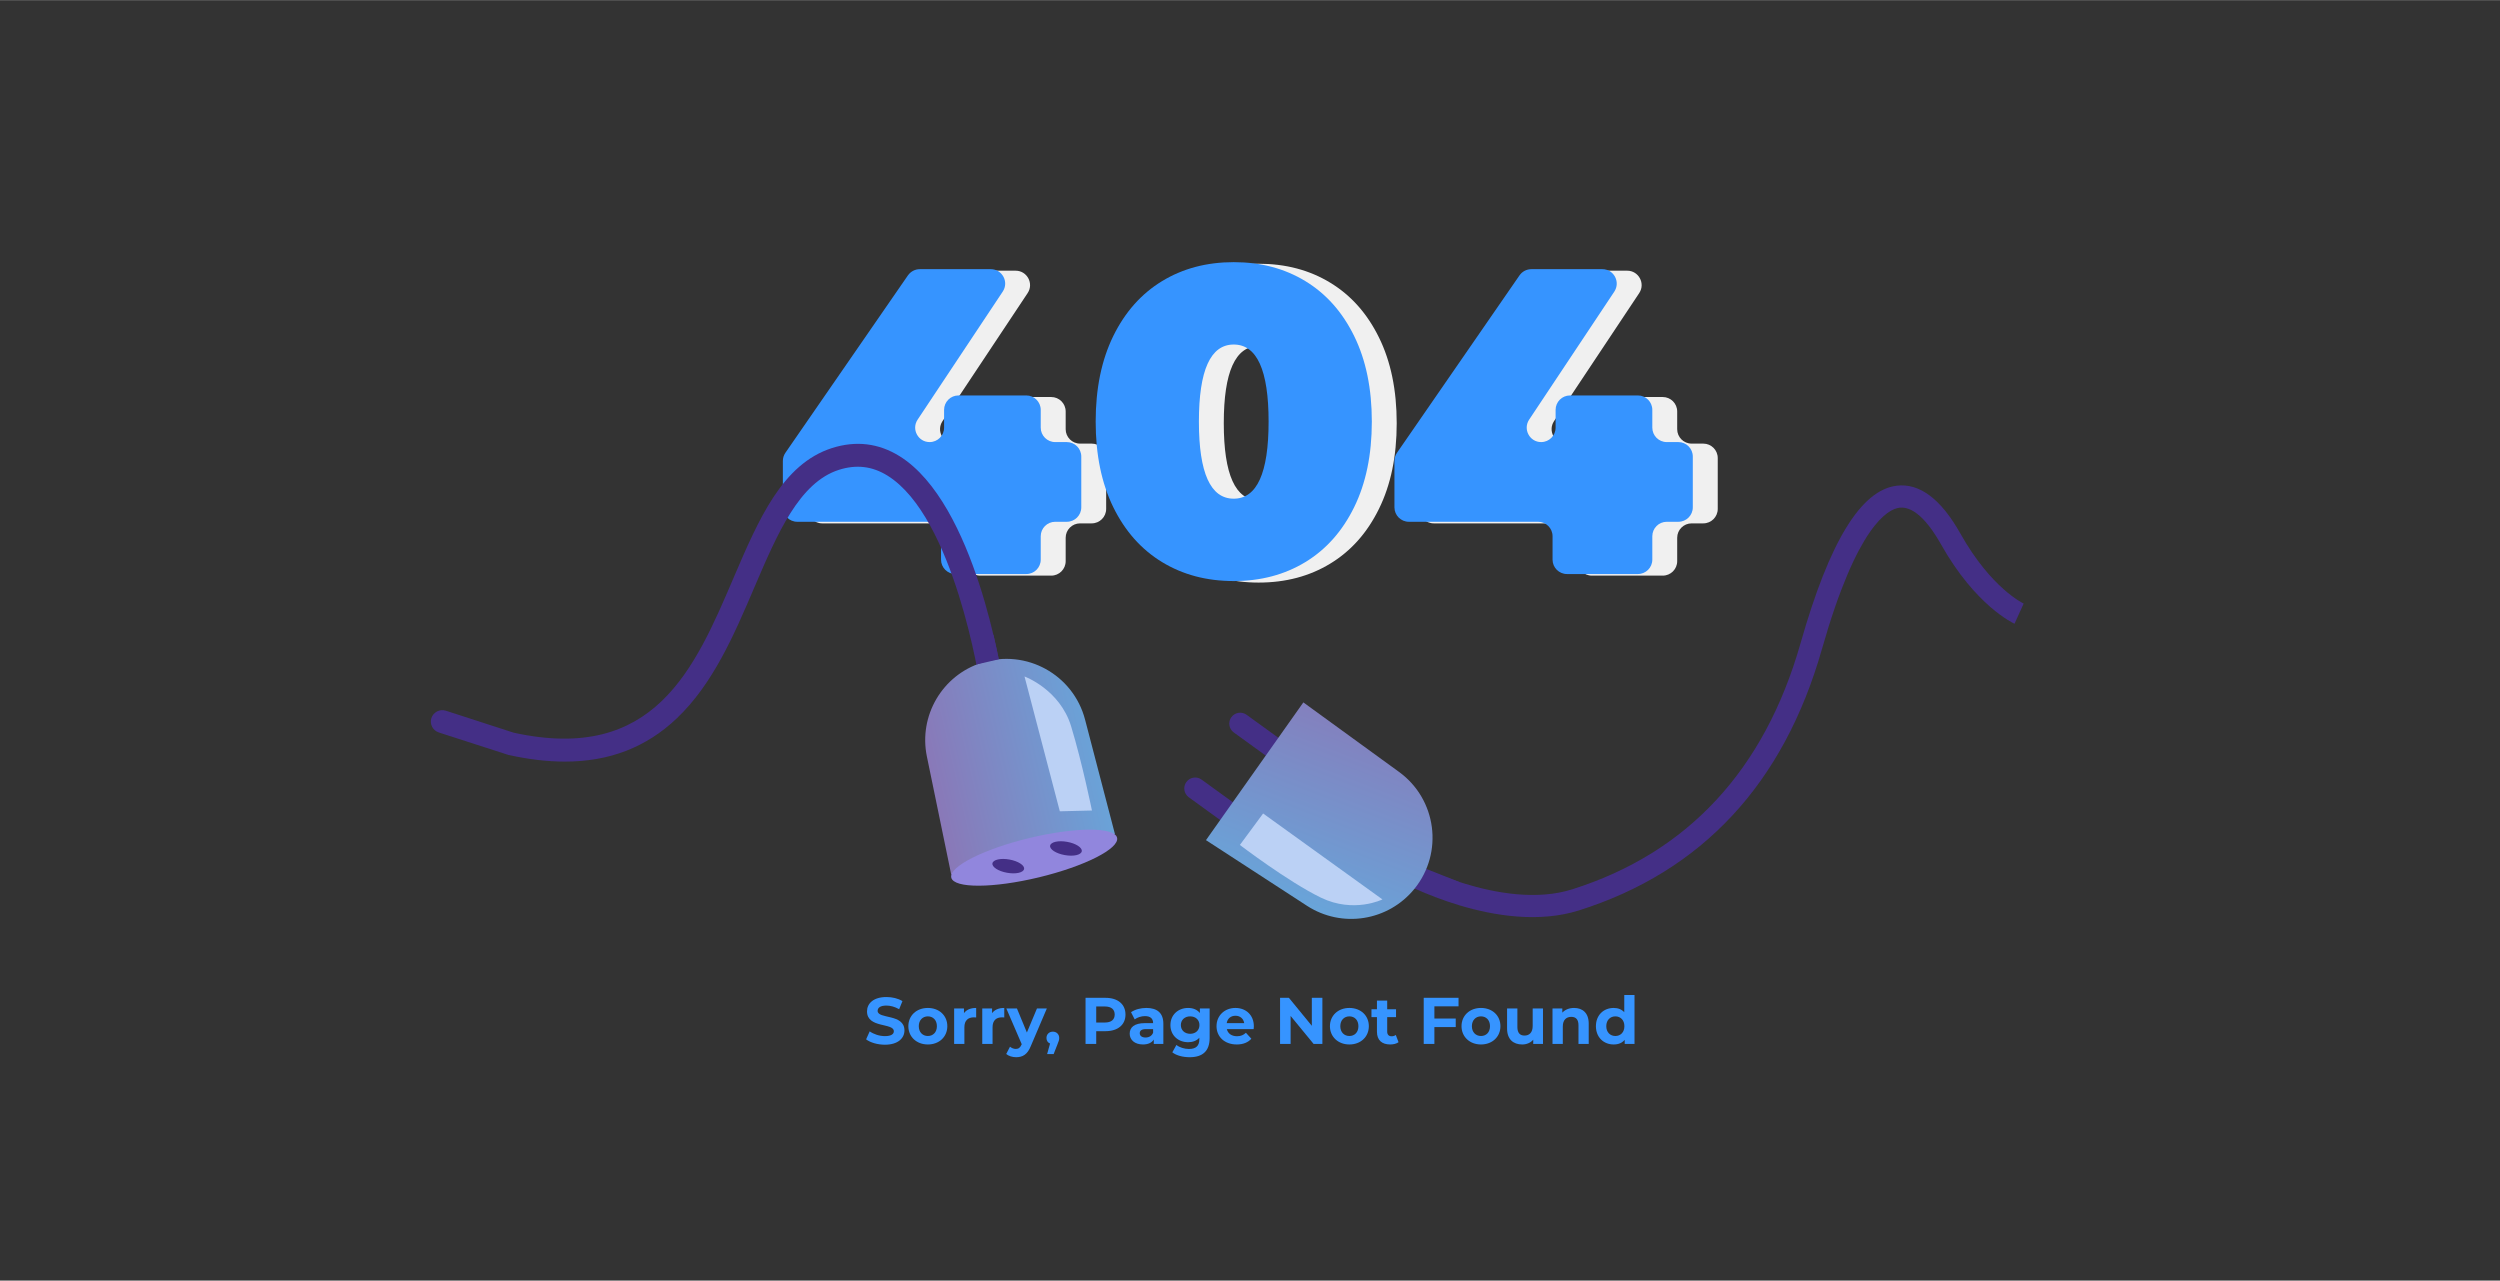 <svg version="1.2" xmlns="http://www.w3.org/2000/svg" viewBox="0 0 4100 2100" width="650" height="333"><rect x="0" y="0" width="4100" height="2100" fill="#333333" stroke="none"/><defs><linearGradient id="P" gradientUnits="userSpaceOnUse"/><linearGradient id="g1" x1="1930.1" y1="1421" x2="1513.6" y2="1517.2" href="#P"><stop stop-color="#60b0e2"/><stop offset="1" stop-color="#916eb0"/></linearGradient><linearGradient id="g2" x1="1865.5" y1="1486.3" x2="2067.2" y2="960.9" href="#P"><stop stop-color="#60b0e2"/><stop offset="1" stop-color="#916eb0"/></linearGradient></defs><style>.a{fill:#f0f0f0}.b{fill:#3694ff}.c{fill:#442f86}.d{fill:url(#g1)}.e{fill:#9186dd}.f{fill:#bbd1f5}.g{fill:url(#g2)}</style><path class="a" d="m1790.4 858.1h-19.1c-13 0-23.6 10.6-23.6 23.6v38.4c0 13.1-10.6 23.7-23.7 23.7h-116.3c-13 0-23.6-10.6-23.6-23.7v-38.4c0-13-10.6-23.6-23.7-23.6h-212c-13 0-23.6-10.6-23.6-23.7v-76.1c0-4.8 1.4-9.5 4.1-13.5l201-290.9c4.4-6.4 11.7-10.2 19.4-10.2h116.3c18.9 0 30.2 21.1 19.7 36.8l-139.6 210c-10.5 15.8 0.8 36.8 19.7 36.8 13.1 0 23.7-10.6 23.7-23.6v-29.1c0-13.1 10.6-23.7 23.7-23.7h111.2c13.1 0 23.7 10.6 23.7 23.7v29.1c0 13 10.6 23.6 23.6 23.6h19.1c13.1 0 23.7 10.6 23.7 23.7v83.4c0 13.1-10.6 23.7-23.7 23.7z"/><path fill-rule="evenodd" class="a" d="m1946.6 924.1q-51.1-31-80-90-28.9-58.9-28.9-140.3 0-81.5 28.9-140.4 28.9-59 80-90 51.1-31.1 117.5-31.1 66.5 0 117.5 31.1 51.1 31 80 90 29 58.9 29 140.4 0 81.4-29 140.3-28.9 59-80 90-51 31.1-117.5 31.1-66.4 0-117.5-31.1zm174.7-230.3q0-126.5-57.2-126.5-57.1 0-57.1 126.5 0 126.4 57.1 126.4 57.2 0 57.2-126.4z"/><path class="a" d="m2793.4 858.1h-19.1c-13.1 0-23.7 10.6-23.7 23.6v38.4c0 13.1-10.6 23.7-23.7 23.7h-116.2c-13.1 0-23.7-10.6-23.7-23.7v-38.4c0-13-10.6-23.6-23.6-23.6h-212c-13.1 0-23.7-10.6-23.7-23.7v-76.1c0-4.8 1.5-9.5 4.2-13.5l200.9-290.9c4.4-6.4 11.7-10.2 19.5-10.2h116.3c18.9 0 30.2 21.1 19.7 36.8l-139.7 210c-10.4 15.8 0.9 36.8 19.8 36.8 13 0 23.6-10.6 23.6-23.6v-29.1c0-13.1 10.6-23.7 23.7-23.7h111.2c13.1 0 23.7 10.6 23.7 23.7v29.1c0 13 10.6 23.6 23.7 23.6h19.1c13.1 0 23.7 10.6 23.7 23.7v83.4c0 13.1-10.6 23.7-23.7 23.7z"/><path class="b" d="m1749.6 855.5h-19.1c-13 0-23.7 10.6-23.7 23.7v38.4c0 13-10.6 23.6-23.6 23.6h-116.3c-13 0-23.6-10.6-23.6-23.6v-38.4c0-13.1-10.6-23.7-23.7-23.7h-212c-13.1 0-23.7-10.6-23.7-23.7v-76.1c0-4.8 1.5-9.5 4.2-13.4l200.9-290.9c4.5-6.4 11.8-10.2 19.5-10.2h116.3c18.9 0 30.2 21 19.7 36.8l-139.6 210c-10.5 15.7 0.8 36.8 19.7 36.8 13.1 0 23.7-10.6 23.7-23.7v-29.1c0-13.1 10.6-23.7 23.6-23.7h111.3c13 0 23.6 10.6 23.6 23.7v29.1c0 13.1 10.7 23.7 23.7 23.7h19.1c13.1 0 23.7 10.6 23.7 23.7v83.3c0 13.1-10.6 23.7-23.7 23.7z"/><path fill-rule="evenodd" class="b" d="m1905.8 921.6q-51.1-31.1-80-90-28.9-59-28.9-140.4 0-81.4 28.9-140.4 28.9-58.9 80-90 51.1-31.1 117.5-31.1 66.4 0 117.5 31.1 51.1 31.1 80 90 29 59 29 140.4 0 81.4-29 140.4-28.9 58.9-80 90-51.1 31.1-117.5 31.1-66.4 0-117.5-31.1zm174.7-230.4q0-126.4-57.2-126.4-57.1 0-57.1 126.4 0 126.4 57.1 126.4 57.2 0 57.2-126.4z"/><path class="b" d="m2752.6 855.5h-19.1c-13.1 0-23.7 10.6-23.7 23.7v38.4c0 13-10.6 23.6-23.7 23.6h-116.2c-13.1 0-23.7-10.6-23.7-23.6v-38.4c0-13.1-10.6-23.7-23.7-23.7h-211.9c-13.1 0-23.7-10.6-23.7-23.7v-76.1c0-4.8 1.5-9.5 4.2-13.4l200.9-290.9c4.4-6.4 11.7-10.2 19.5-10.2h116.3c18.9 0 30.1 21 19.7 36.8l-139.7 210c-10.4 15.7 0.8 36.8 19.7 36.8 13.1 0 23.7-10.6 23.7-23.7v-29.1c0-13.1 10.6-23.7 23.7-23.7h111.2c13.1 0 23.7 10.6 23.7 23.7v29.1c0 13.1 10.6 23.7 23.7 23.7h19.1c13 0 23.6 10.6 23.6 23.7v83.3c0 13.1-10.6 23.7-23.6 23.7z"/><path class="c" d="m926.3 1248.8c73.2 0 133.8-23.5 183.7-71 59.6-56.7 94.1-137.3 127.4-215.3 37.7-88.1 73.4-171.3 138.4-192.2 28.7-9.1 54.7-6 79.7 9.5 109.8 68.3 151.4 340.2 151.8 343l37.1-5.5c-1.8-11.9-44.7-292-169.1-369.4-34.4-21.4-71.7-25.8-110.9-13.3-81.4 26.1-120.3 117-161.5 213.2-63.9 149.5-130.1 304.1-360.4 253.6l-111.4-36.1c-9.8-3.1-20.4 2.3-23.6 12.1-3.2 9.9 2.3 20.4 12.1 23.6l114 36.8c32.9 7.3 63.8 11 92.7 11z"/><path class="d" d="m1560 1434l-39.9-193.5c-13.8-66.8 25.1-133.3 90.1-153.9 72.8-23.1 150 19.5 169.3 93.3l49 187.7z"/><path class="e" d="m1560.1 1439.1c4.3 17.8 68.6 17.6 143.7-0.5 75.1-18.1 132.5-47.2 128.2-65-4.3-17.8-68.6-17.6-143.7 0.5-75.1 18.1-132.5 47.2-128.2 65z"/><path class="c" d="m1722.2 1386.6c-1.1 6 9.7 13 24 15.5 14.3 2.6 26.8-0.2 27.9-6.2 1.1-6-9.7-13-24-15.5-14.3-2.6-26.8 0.2-27.9 6.2z"/><path class="c" d="m1627.6 1415.6c-1.1 6 9.6 13 24 15.5 14.3 2.6 26.8-0.2 27.9-6.2 1.1-6-9.7-12.9-24-15.5-14.3-2.6-26.8 0.2-27.9 6.2z"/><path class="f" d="m1680.2 1109.2c0 0 57.9 21.1 76.4 81.6 18.4 60.5 34.2 138.2 34.2 138.2l-52.7 1.3z"/><path class="c" d="m1629.3 1040.7l-28 48.8 36.8-8.5z"/><path fill-rule="evenodd" class="c" d="m3318.8 989.6l-15 33.1c-2.5-1.2-64.1-29.7-120.6-130.3-16.4-29.1-41.4-63.1-68-60-19.1 2.3-69.7 29.4-127.2 231.8-62.7 220.8-196.9 365-398.7 428.7-130.6 41.2-292.2-46.8-299-50.5l9-16.3-0.2 0.4 8.8-15.9c2 1.1 155 84.1 270.4 47.7 189.5-59.9 315.6-195.8 374.7-404 47.4-166.7 99-251 157.9-258 37.3-4.4 72.3 21.9 104 78.3 50.7 90.3 103.3 114.7 103.9 115zm-1010.9 420.9l-8.6 15.6 8.6-15.5q0-0.1 0-0.1z"/><path class="c" d="m1970.6 1278.3l95.7 69.4c8 5.8 9.8 17 4 25-5.8 8-17 9.8-25 4l-95.7-69.4c-8-5.8-9.8-17-4-25 5.8-8 17-9.8 25-4z"/><path class="c" d="m2044.4 1172l95.8 69.4c8 5.8 9.8 17 4 25-5.8 8-17 9.8-25 4l-95.8-69.4c-8-5.8-9.8-17-4-25 5.8-8 17-9.8 25-4z"/><path class="c" d="m2379.4 1448.1l-59.4 8.9 16.5-33.2 56.1 22.2z"/><path class="g" d="m1977.8 1377.6l165.7 107.7c57.2 37.1 133.2 25.1 176.2-27.9 48-59.3 36.5-146.8-25.3-191.7l-156.9-114z"/><path class="f" d="m2033.4 1385.5l38.1-51.6 195.7 140.9c0 0-46.9 23.3-100.9-2.9-54-26.2-132.9-86.4-132.9-86.4z"/><path class="b" d="m1451.2 1713.1c21.6 0 32.1-10.8 32.1-23.4 0-27.8-44-18.2-44-32.1 0-4.8 4-8.7 14.4-8.7 6.7 0 13.9 2 20.9 6l5.4-13.3c-7-4.4-16.7-6.7-26.2-6.7-21.5 0-31.9 10.7-31.9 23.5 0 28.1 44 18.4 44 32.6 0 4.6-4.2 8-14.6 8-9.1 0-18.6-3.2-25-7.8l-5.9 13.1c6.7 5.2 18.8 8.8 30.8 8.8z"/><path fill-rule="evenodd" class="b" d="m1489.7 1682.7c0-17.5 13.5-29.9 32-29.9 18.5 0 31.9 12.4 31.9 29.9 0 17.5-13.4 30-31.9 30-18.5 0-32-12.5-32-30zm46.8 0c0-10-6.4-16.1-14.8-16.1-8.4 0-14.9 6.1-14.9 16.1 0 10.1 6.5 16.1 14.9 16.1 8.4 0 14.8-6 14.8-16.1z"/><path class="b" d="m1580.9 1661.3v-7.6h-16.1v58.1h16.8v-27.4c0-11.2 6.2-16.2 15.5-16.2 1.3 0 2.4 0.1 3.8 0.2v-15.6c-9 0-15.9 2.9-20 8.5z"/><path class="b" d="m1627 1661.3v-7.6h-16.1v58.1h16.9v-27.4c0-11.2 6.1-16.2 15.4-16.2 1.3 0 2.4 0.1 3.8 0.2v-15.6c-9 0-15.9 2.9-20 8.5z"/><path class="b" d="m1700.6 1653.7l-16.5 39.4-16.3-39.4h-17.4l25.2 58.5-0.2 0.6c-2.3 5.1-4.9 7.2-9.5 7.2-3.4 0-6.9-1.4-9.5-3.7l-6.2 12c3.8 3.4 10.3 5.3 16.2 5.3 10.5 0 18.5-4.2 24.1-18.2l26.3-61.7z"/><path class="b" d="m1726.7 1691.7c-5.9 0-10.5 4.1-10.5 10.4 0 4.4 2.3 7.7 5.9 9.1l-4.8 17.2h10.7l6.1-15.5c2.5-6 3-8 3-10.8 0-6.2-4.4-10.4-10.4-10.4z"/><path fill-rule="evenodd" class="b" d="m1845.8 1663.6c0 16.9-12.6 27.3-32.8 27.3h-15.2v20.9h-17.5v-75.6h32.7c20.2 0 32.8 10.5 32.8 27.4zm-17.7 0c0-8.3-5.4-13.2-16.1-13.2h-14.2v26.3h14.2c10.7 0 16.1-4.9 16.1-13.1z"/><path fill-rule="evenodd" class="b" d="m1907.9 1678.6v33.2h-15.7v-7.2c-3.2 5.2-9.2 8.1-17.7 8.1-13.7 0-21.8-7.6-21.8-17.7 0-10.2 7.3-17.3 25-17.3h13.4c0-7.3-4.3-11.5-13.4-11.5-6.2 0-12.5 2.1-16.8 5.4l-6-11.8c6.4-4.5 15.8-7 25.1-7 17.7 0 27.9 8.2 27.9 25.8zm-16.8 14.8v-5.9h-11.6c-7.9 0-10.3 2.9-10.3 6.8 0 4.2 3.5 7 9.5 7 5.6 0 10.4-2.6 12.4-7.9z"/><path fill-rule="evenodd" class="b" d="m1983.8 1653.7v48.4c0 21.6-11.7 31.5-32.7 31.5-11 0-21.7-2.7-28.5-8l6.7-12.1c5 4 13.1 6.6 20.5 6.6 11.9 0 17.1-5.4 17.1-15.9v-2.5c-4.4 4.9-10.8 7.3-18.4 7.3-16.1 0-29-11.1-29-28.1 0-17 12.9-28.1 29-28.1 8.1 0 14.8 2.7 19.3 8.3v-7.4zm-16.7 27.2c0-8.5-6.3-14.3-15.2-14.3-8.9 0-15.3 5.8-15.3 14.3 0 8.5 6.4 14.3 15.3 14.3 8.9 0 15.2-5.8 15.2-14.3z"/><path fill-rule="evenodd" class="b" d="m2056 1687.5h-44c1.7 7.2 7.8 11.7 16.7 11.7 6.1 0 10.6-1.9 14.6-5.7l8.9 9.8c-5.4 6.1-13.5 9.4-23.9 9.4-20.1 0-33.2-12.7-33.2-30 0-17.4 13.3-29.9 31-29.9 17.1 0 30.2 11.5 30.2 30.1 0 1.3-0.2 3.2-0.3 4.6zm-44.2-9.8h28.7c-1.2-7.4-6.7-12.1-14.3-12.1-7.7 0-13.2 4.6-14.4 12.1z"/><path class="b" d="m2151.4 1636.2v45.9l-37.6-45.9h-14.5v75.6h17.3v-45.9l37.7 45.9h14.4v-75.6z"/><path fill-rule="evenodd" class="b" d="m2181.1 1682.7c0-17.5 13.5-29.9 31.9-29.9 18.5 0 31.9 12.4 31.9 29.9 0 17.5-13.4 30-31.9 30-18.4 0-31.9-12.5-31.9-30zm46.7 0c0-10-6.3-16.1-14.8-16.1-8.4 0-14.9 6.1-14.9 16.1 0 10.1 6.5 16.1 14.9 16.1 8.5 0 14.8-6 14.8-16.1z"/><path class="b" d="m2289.1 1697.1c-1.9 1.4-4.3 2.2-6.8 2.2-4.6 0-7.3-2.7-7.3-7.7v-23.7h14.5v-12.9h-14.5v-14.2h-16.8v14.2h-9v12.9h9v23.9c0 13.8 8 20.9 21.7 20.9 5.2 0 10.3-1.2 13.7-3.7z"/><path class="b" d="m2392 1650.2v-14h-57.1v75.6h17.5v-27.6h35v-14h-35v-20z"/><path fill-rule="evenodd" class="b" d="m2396.9 1682.7c0-17.5 13.5-29.9 31.9-29.9 18.5 0 31.9 12.4 31.9 29.9 0 17.5-13.4 30-31.9 30-18.4 0-31.9-12.5-31.9-30zm46.7 0c0-10-6.3-16.1-14.8-16.1-8.4 0-14.9 6.1-14.9 16.1 0 10.1 6.5 16.1 14.9 16.1 8.5 0 14.8-6 14.8-16.1z"/><path class="b" d="m2513.6 1653.7v28.7c0 10.7-5.6 15.7-13.4 15.7-7.4 0-11.7-4.3-11.7-14.1v-30.3h-16.9v32.8c0 17.9 10.3 26.2 24.9 26.2 7.1 0 13.6-2.7 18-7.8v6.9h16v-58.1z"/><path class="b" d="m2581.5 1652.8c-7.9 0-14.7 2.7-19.3 7.7v-6.8h-16.1v58.1h16.9v-28.7c0-10.7 5.8-15.7 13.9-15.7 7.5 0 11.8 4.3 11.8 13.7v30.7h16.8v-33.3c0-17.7-10.3-25.7-24-25.7z"/><path fill-rule="evenodd" class="b" d="m2680.6 1631.6v80.2h-16.1v-6.7c-4.2 5.1-10.4 7.6-18.1 7.6-16.4 0-29.1-11.7-29.1-30 0-18.2 12.7-29.9 29.1-29.9 7.1 0 13.1 2.3 17.4 7v-28.2zm-16.6 51.1c0-10-6.4-16.1-14.8-16.1-8.4 0-14.9 6.1-14.9 16.1 0 10.1 6.5 16.1 14.9 16.1 8.4 0 14.8-6 14.8-16.1z"/></svg>